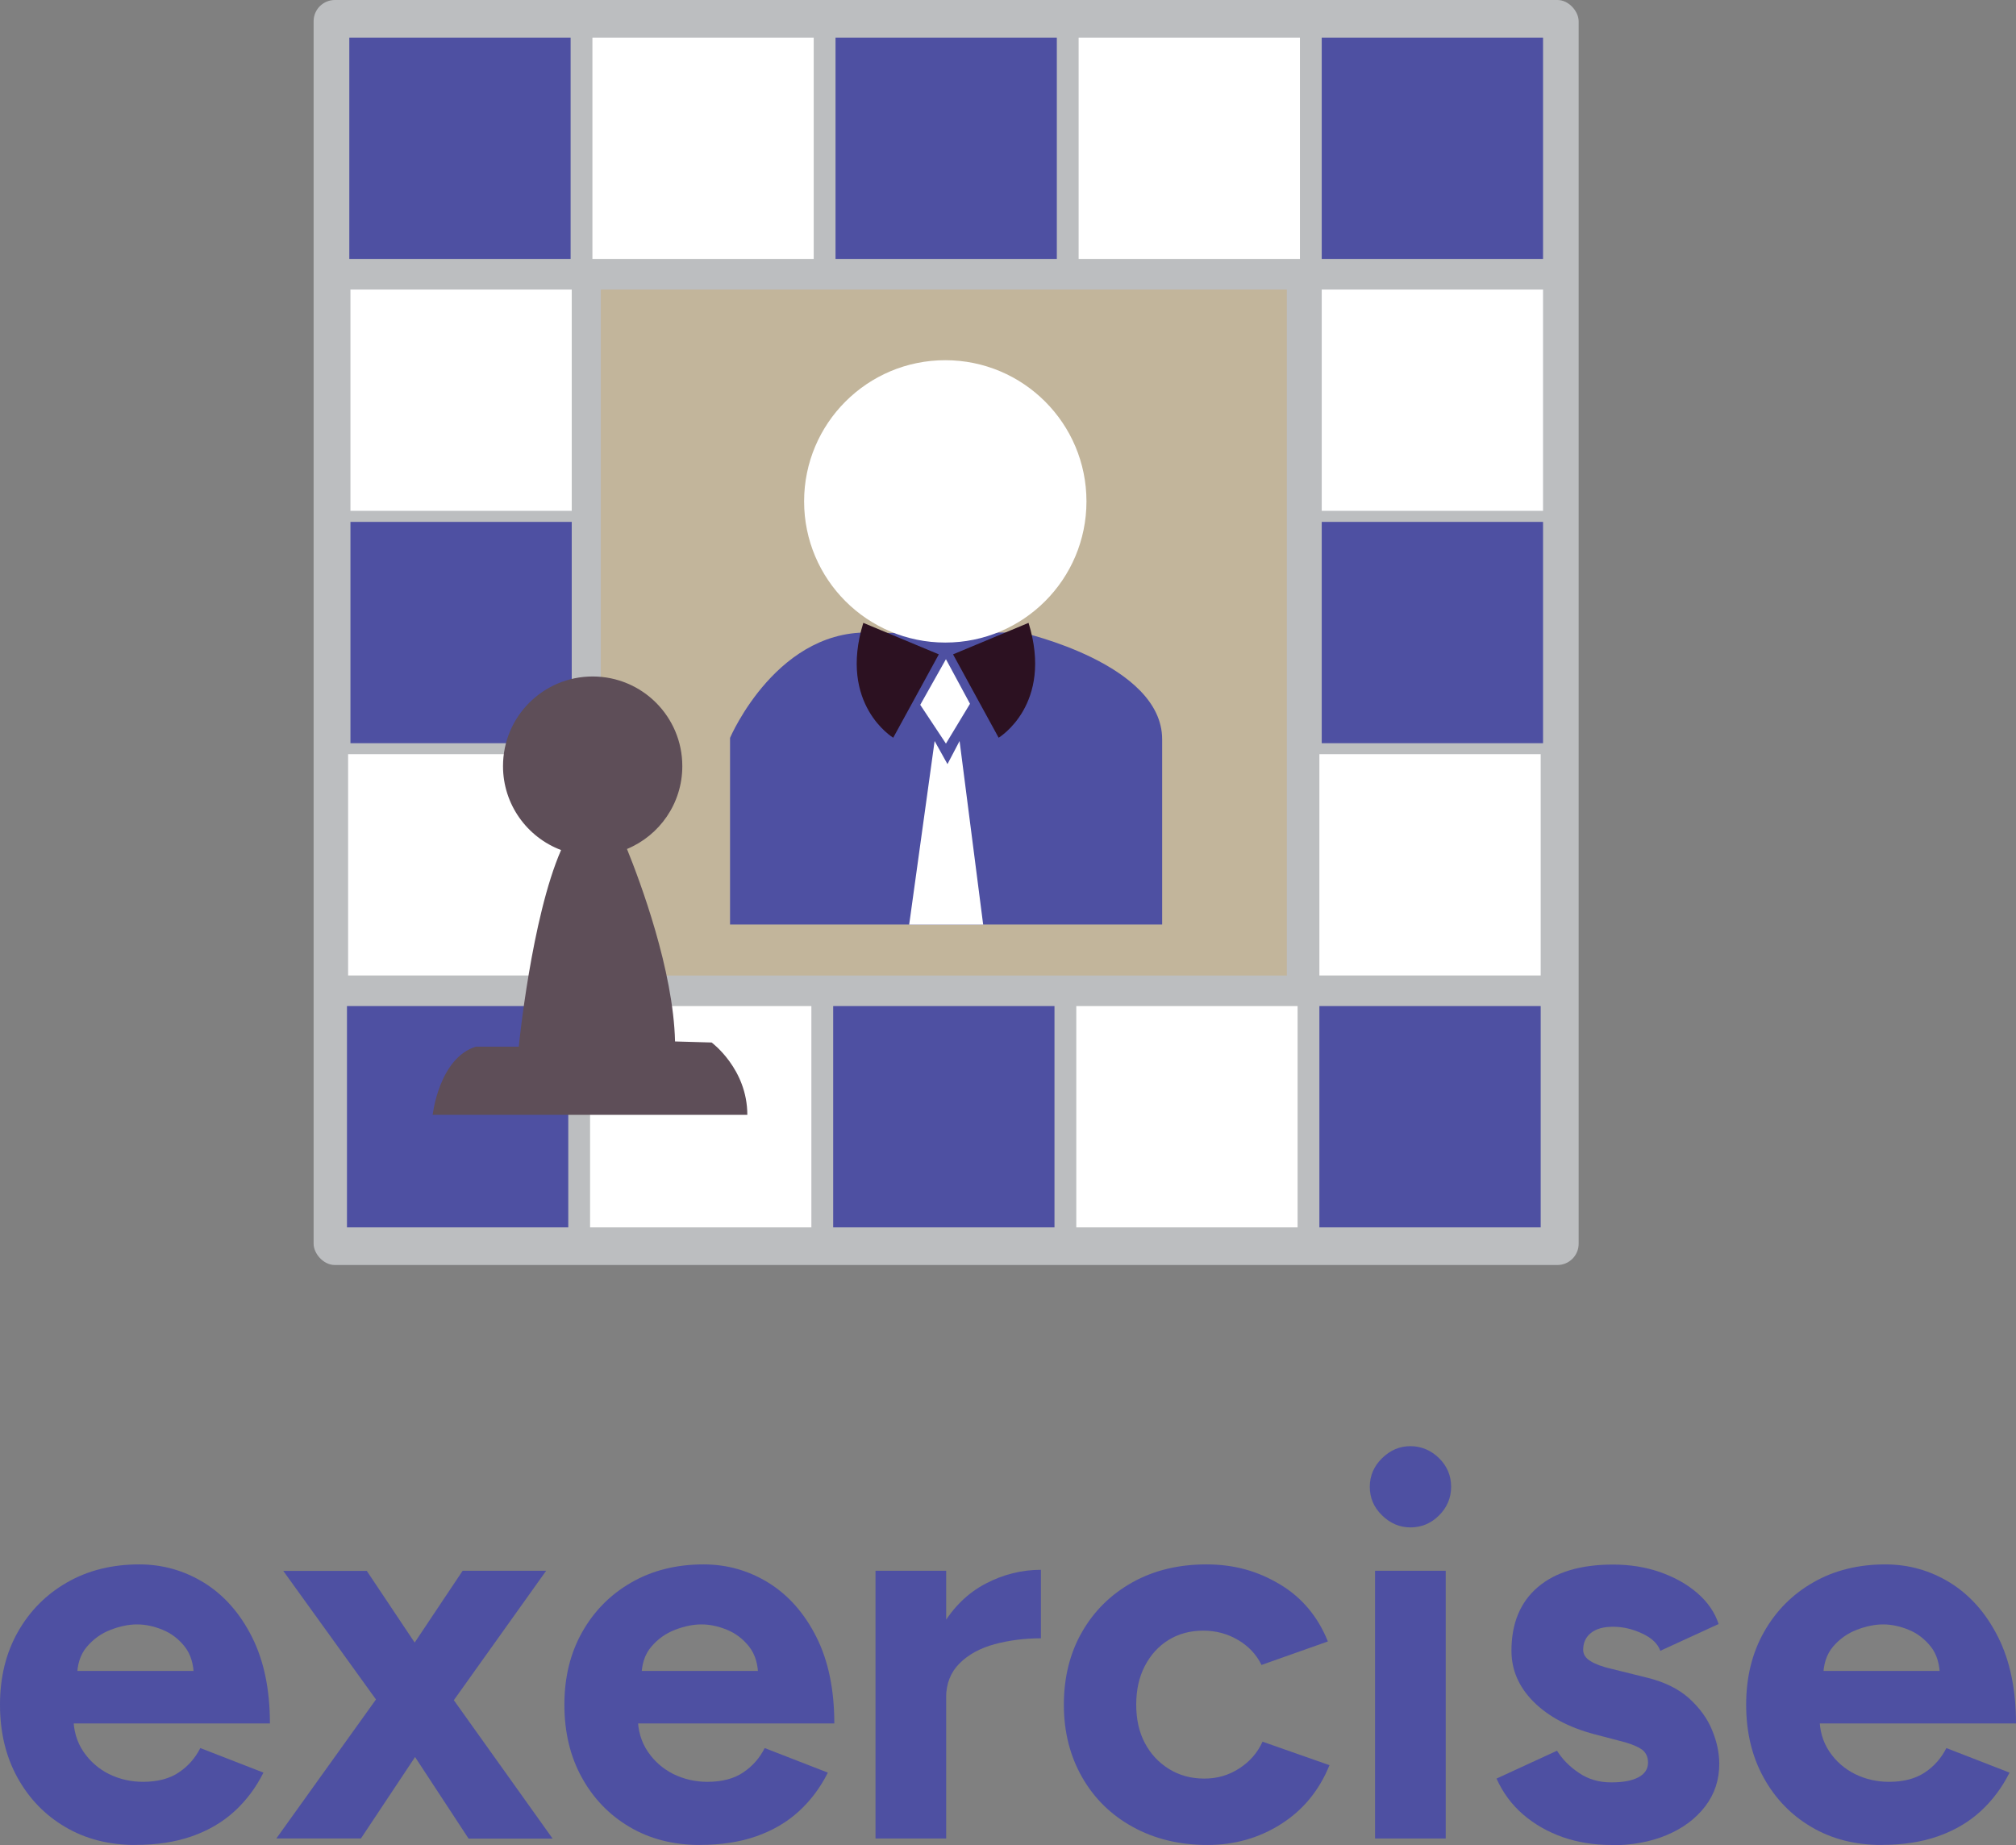 <?xml version="1.0" encoding="UTF-8"?>
<svg id="Layer_2" data-name="Layer 2" xmlns="http://www.w3.org/2000/svg" viewBox="0 0 249.61 228.44">
  <rect x="0" y="0" width="249.61" height="228.44" fill="#808080" stroke="none"/>
  <defs>
    <style>
      .cls-1 {
        fill: #4e50a2;
      }

      .cls-2 {
        fill: #fff;
      }

      .cls-3 {
        fill: #5e4e58;
      }

      .cls-4 {
        fill: #2c1121;
      }

      .cls-5 {
        fill: #bcbec0;
      }

      .cls-6 {
        fill: #c2b59b;
      }
    </style>
  </defs>
  <g id="Layer_1-2" data-name="Layer 1">
    <g>
      <path class="cls-1" d="M16.77,228.44c-3.27,0-6.17-.74-8.68-2.22-2.52-1.48-4.5-3.53-5.93-6.13-1.44-2.61-2.16-5.61-2.16-9.02s.74-6.41,2.22-9.02c1.48-2.61,3.51-4.65,6.1-6.13,2.58-1.48,5.56-2.22,8.92-2.22,2.92,0,5.6.77,8.06,2.29,2.45,1.53,4.42,3.76,5.9,6.7,1.48,2.94,2.22,6.51,2.22,10.7H8.29l.8-.8c0,1.64.41,3.06,1.23,4.28.82,1.21,1.88,2.14,3.18,2.79,1.31.64,2.71.96,4.21.96,1.81,0,3.29-.39,4.44-1.17,1.15-.77,2.03-1.78,2.65-3.01l7.82,3.04c-.93,1.86-2.13,3.46-3.61,4.81s-3.24,2.37-5.27,3.08c-2.03.71-4.35,1.06-6.96,1.06ZM9.55,207.69l-.8-.8h15.98l-.73.8c0-1.6-.38-2.86-1.13-3.81-.75-.95-1.67-1.65-2.75-2.09-1.08-.44-2.13-.66-3.15-.66s-2.1.22-3.25.66c-1.15.44-2.13,1.13-2.95,2.09-.82.95-1.23,2.22-1.23,3.81Z"/>
      <path class="cls-1" d="M34.21,227.64l13.59-18.96,9.48-14.19h10.34l-13.19,18.49-9.74,14.65h-10.47ZM58.01,227.64l-9.61-14.65-13.33-18.49h10.34l9.48,14.19,13.53,18.96h-10.41Z"/>
      <path class="cls-1" d="M86.65,228.44c-3.27,0-6.17-.74-8.68-2.22-2.52-1.48-4.5-3.53-5.93-6.13-1.44-2.61-2.16-5.61-2.16-9.02s.74-6.41,2.22-9.02c1.48-2.61,3.51-4.65,6.1-6.13,2.58-1.48,5.56-2.22,8.92-2.22,2.92,0,5.6.77,8.06,2.29,2.45,1.53,4.42,3.76,5.9,6.7,1.48,2.94,2.22,6.51,2.22,10.7h-25.13l.8-.8c0,1.64.41,3.06,1.23,4.28.82,1.21,1.88,2.14,3.18,2.79,1.31.64,2.71.96,4.21.96,1.81,0,3.29-.39,4.44-1.17,1.15-.77,2.03-1.78,2.65-3.01l7.82,3.04c-.93,1.86-2.13,3.46-3.61,4.81s-3.24,2.37-5.27,3.08c-2.03.71-4.35,1.06-6.96,1.06ZM79.43,207.69l-.8-.8h15.98l-.73.8c0-1.6-.38-2.86-1.13-3.81-.75-.95-1.67-1.65-2.75-2.09-1.08-.44-2.13-.66-3.15-.66s-2.1.22-3.25.66c-1.15.44-2.13,1.13-2.95,2.09-.82.95-1.23,2.22-1.23,3.81Z"/>
      <path class="cls-1" d="M108.4,227.64v-33.15h8.75v33.15h-8.75ZM114.56,210.21c0-3.58.7-6.54,2.09-8.88,1.39-2.34,3.18-4.09,5.37-5.24,2.19-1.15,4.48-1.72,6.86-1.72v8.48c-2.03,0-3.94.25-5.74.73-1.79.49-3.24,1.28-4.34,2.38-1.1,1.1-1.66,2.52-1.66,4.24h-2.59Z"/>
      <path class="cls-1" d="M149.5,228.44c-3.45,0-6.52-.74-9.22-2.22-2.7-1.48-4.8-3.54-6.3-6.17-1.5-2.63-2.26-5.63-2.26-8.98s.75-6.41,2.26-9.02c1.5-2.61,3.58-4.65,6.23-6.13,2.65-1.48,5.7-2.22,9.15-2.22s6.34.82,9.08,2.45c2.74,1.63,4.73,4,5.97,7.09l-8.22,2.91c-.62-1.28-1.58-2.31-2.88-3.08-1.31-.78-2.75-1.17-4.34-1.17s-3.07.39-4.31,1.17c-1.24.77-2.21,1.85-2.92,3.22s-1.06,2.96-1.06,4.77.35,3.39,1.06,4.74c.71,1.35,1.7,2.42,2.98,3.22,1.28.8,2.74,1.2,4.38,1.2s3.04-.42,4.34-1.26c1.3-.84,2.26-1.94,2.88-3.31l8.29,2.91c-1.28,3.14-3.28,5.57-6,7.29-2.72,1.73-5.76,2.59-9.12,2.59Z"/>
      <path class="cls-1" d="M174.63,189.12c-1.32,0-2.5-.5-3.51-1.49-1.02-.99-1.52-2.17-1.52-3.54s.51-2.55,1.52-3.54c1.02-1,2.19-1.49,3.51-1.49s2.55.5,3.55,1.49c1,.99,1.49,2.17,1.49,3.54s-.5,2.55-1.49,3.54c-.99.99-2.18,1.49-3.55,1.49ZM170.25,227.64v-33.15h8.75v33.15h-8.75Z"/>
      <path class="cls-1" d="M199.49,228.44c-2.12,0-4.11-.32-5.97-.96-1.86-.65-3.49-1.58-4.91-2.79-1.41-1.21-2.52-2.7-3.32-4.47l7.49-3.45c.66,1.06,1.57,1.98,2.72,2.75,1.15.78,2.47,1.17,3.98,1.17s2.58-.21,3.38-.63c.79-.42,1.19-1.03,1.19-1.82s-.32-1.38-.96-1.75c-.64-.38-1.52-.7-2.62-.96l-3.05-.8c-3.18-.84-5.69-2.18-7.53-4.01-1.83-1.83-2.75-3.94-2.75-6.33,0-3.4,1.1-6.04,3.28-7.89,2.19-1.86,5.29-2.78,9.31-2.78,2.08,0,4.01.31,5.8.93,1.79.63,3.33,1.48,4.61,2.59,1.28,1.1,2.17,2.38,2.65,3.84l-7.22,3.32c-.31-.88-1.06-1.6-2.26-2.15-1.19-.56-2.39-.83-3.58-.83s-2.11.25-2.75.77c-.64.51-.96,1.2-.96,2.08,0,.58.31,1.05.93,1.42.62.38,1.5.7,2.65.96l4.31,1.07c2.17.53,3.9,1.38,5.21,2.55,1.3,1.18,2.26,2.48,2.85,3.92.6,1.44.9,2.84.9,4.21,0,1.99-.58,3.74-1.75,5.27-1.18,1.53-2.76,2.71-4.77,3.55-2.01.84-4.3,1.26-6.86,1.26Z"/>
      <path class="cls-1" d="M232.97,228.44c-3.27,0-6.17-.74-8.68-2.22-2.52-1.48-4.5-3.53-5.93-6.13-1.44-2.61-2.16-5.61-2.16-9.02s.74-6.41,2.22-9.02c1.48-2.61,3.51-4.65,6.1-6.13,2.58-1.48,5.56-2.22,8.91-2.22,2.92,0,5.61.77,8.06,2.29,2.45,1.53,4.42,3.76,5.9,6.7,1.48,2.94,2.22,6.51,2.22,10.7h-25.13l.8-.8c0,1.64.4,3.06,1.22,4.28s1.88,2.14,3.18,2.79c1.31.64,2.71.96,4.21.96,1.81,0,3.29-.39,4.45-1.17,1.15-.77,2.03-1.78,2.65-3.01l7.82,3.04c-.93,1.86-2.13,3.46-3.61,4.81-1.48,1.35-3.24,2.37-5.27,3.08-2.03.71-4.35,1.06-6.96,1.06ZM225.74,207.69l-.8-.8h15.98l-.73.8c0-1.6-.38-2.86-1.13-3.81-.76-.95-1.67-1.65-2.75-2.09-1.08-.44-2.14-.66-3.15-.66s-2.1.22-3.25.66c-1.15.44-2.13,1.13-2.95,2.09-.81.95-1.22,2.22-1.22,3.81Z"/>
    </g>
    <rect class="cls-5" x="38.83" width="156.63" height="156.63" rx="2.63" ry="2.63"/>
    <rect class="cls-6" x="74.39" y="35.85" width="84.94" height="84.94"/>
    <rect class="cls-1" x="43.25" y="4.66" width="27.4" height="27.4"/>
    <rect class="cls-1" x="103.45" y="4.66" width="27.4" height="27.4"/>
    <rect class="cls-1" x="163.65" y="4.66" width="27.4" height="27.4"/>
    <rect class="cls-1" x="163.65" y="64.62" width="27.4" height="27.4"/>
    <rect class="cls-2" x="73.35" y="4.66" width="27.4" height="27.4"/>
    <rect class="cls-2" x="133.55" y="4.66" width="27.4" height="27.4"/>
    <rect class="cls-1" x="42.96" y="124.57" width="27.4" height="27.4"/>
    <rect class="cls-1" x="103.16" y="124.57" width="27.4" height="27.4"/>
    <rect class="cls-1" x="163.36" y="124.57" width="27.4" height="27.4"/>
    <rect class="cls-2" x="73.06" y="124.57" width="27.4" height="27.4"/>
    <rect class="cls-2" x="133.26" y="124.57" width="27.4" height="27.4"/>
    <rect class="cls-2" x="163.36" y="93.38" width="27.4" height="27.4"/>
    <rect class="cls-2" x="163.65" y="35.85" width="27.4" height="27.4"/>
    <rect class="cls-1" x="43.39" y="64.62" width="27.4" height="27.4"/>
    <rect class="cls-2" x="43.1" y="93.38" width="27.4" height="27.4"/>
    <rect class="cls-2" x="43.39" y="35.85" width="27.4" height="27.4"/>
    <path class="cls-1" d="M90.39,114.48v-23.12s5.97-14.03,18.18-12.99l17.92-.06s17.41,3.88,17.4,13.23v22.93h-53.51Z"/>
    <path class="cls-4" d="M123.65,91.34s6.82-4.09,3.7-14.22l-9.35,3.9,5.65,10.33Z"/>
    <path class="cls-4" d="M110.59,91.34s-6.82-4.09-3.7-14.22l9.35,3.9-5.65,10.33Z"/>
    <circle class="cls-2" cx="117.04" cy="62.08" r="17.48"/>
    <polygon class="cls-2" points="117.12 81.62 113.94 87.27 117.12 92.07 120.1 87.14 117.12 81.62"/>
    <polygon class="cls-2" points="115.72 91.75 117.31 94.61 118.81 91.75 121.73 114.48 112.57 114.48 115.72 91.75"/>
    <path class="cls-3" d="M88.13,129.08l-4.55-.13c-.21-8.81-4.3-19.76-5.95-23.83,4.02-1.67,6.85-5.63,6.85-10.26,0-6.13-4.97-11.1-11.1-11.1s-11.1,4.97-11.1,11.1c0,4.75,2.99,8.81,7.19,10.39-3.67,8.4-5.24,24.35-5.24,24.35h-5.33c-4.55,1.43-5.33,8.44-5.33,8.44h38.96c0-5.71-4.42-8.96-4.42-8.96Z"/>
  </g>
</svg>